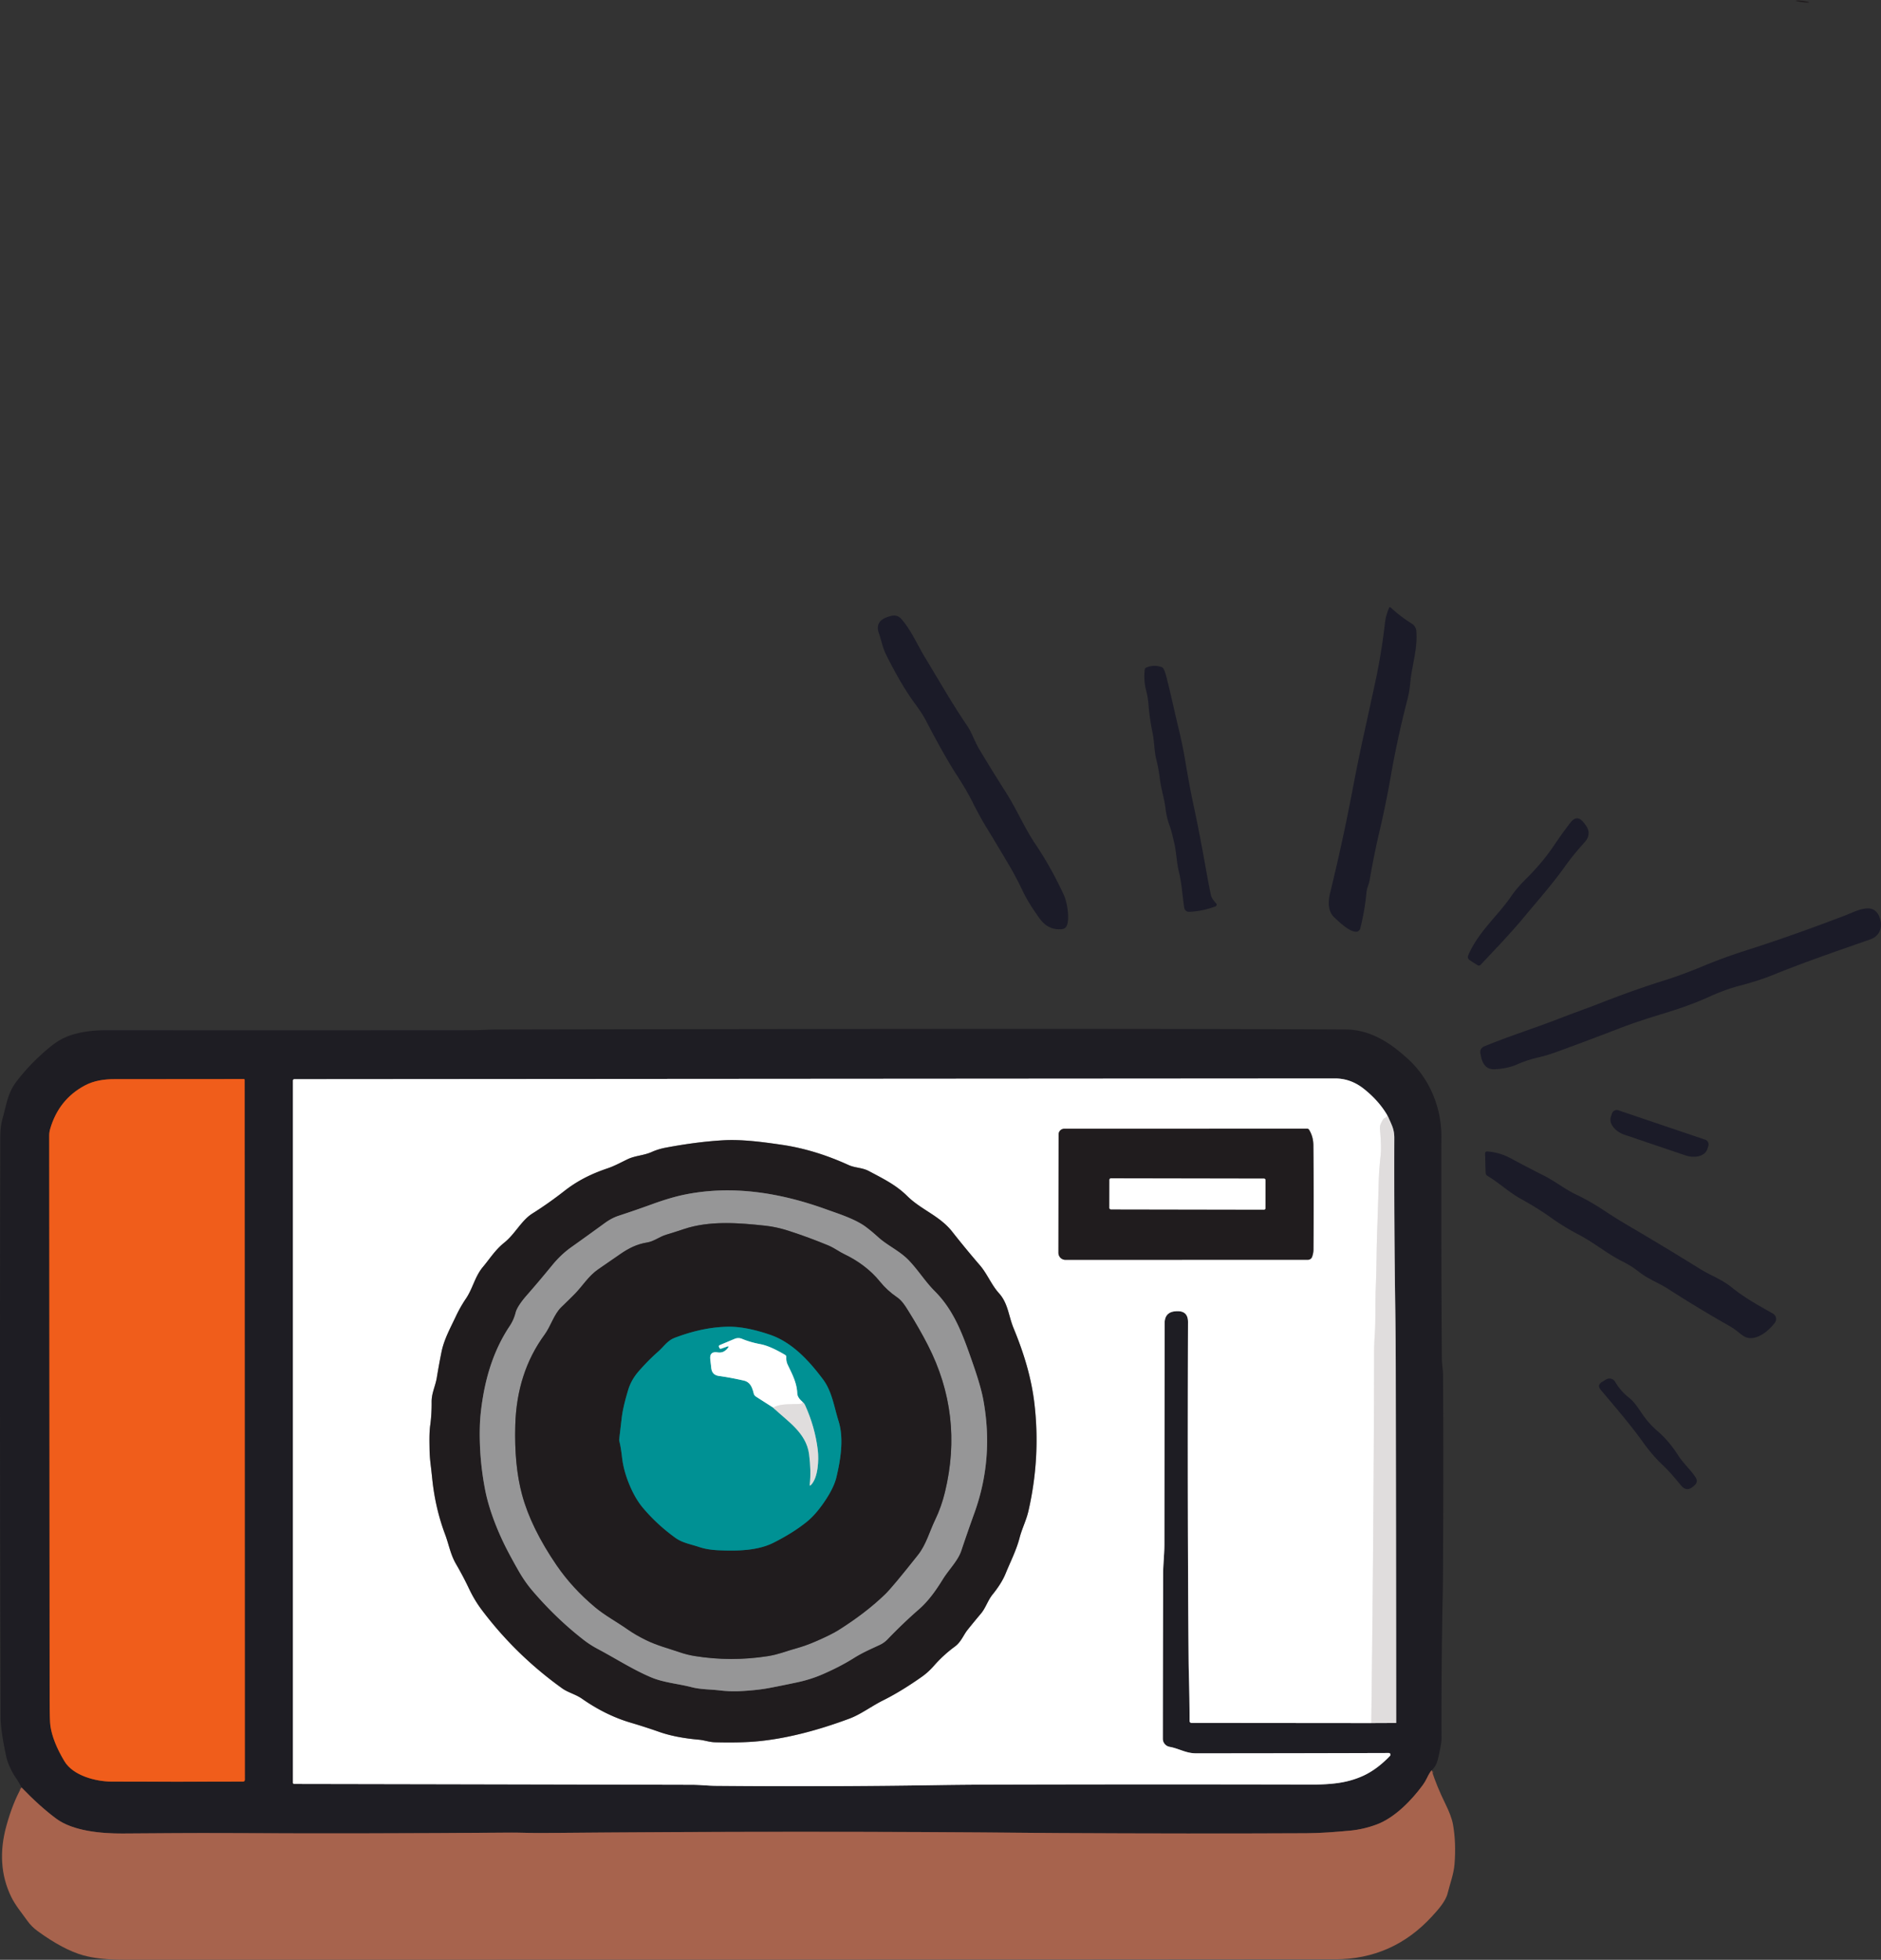 <svg xmlns="http://www.w3.org/2000/svg" version="1.1" viewBox="0.601 3.627 674.693 702.95" width="674.693" height="100%">
<rect x="0.601" y="3.627" width="674.693" height="702.95" fill="#333333" stroke="none"/>
<g stroke-width="2.00" fill="none" stroke-linecap="butt">
<path stroke="#634038" d="
  M 514.10 638.62
  Q 513.38 639.43 512.46 641.33
  Q 511.76 642.79 510.89 643.97
  C 506.93 649.35 500.96 655.57 494.47 658.02
  Q 489.80 659.78 484.83 660.26
  Q 480.75 660.64 477.03 660.89
  Q 472.84 661.17 469.07 661.19
  Q 428.23 661.39 380.50 661.13
  Q 377.41 661.11 374.00 661.08
  Q 289.56 660.25 195.25 661.11
  C 191.33 661.15 187.27 660.94 183.25 660.97
  Q 131.52 661.39 82.00 661.14
  C 69.70 661.08 57.34 661.20 44.58 661.28
  C 37.24 661.32 26.89 660.49 20.77 655.96
  Q 14.93 651.63 8.31 644.76" class="svg-elem-1"></path>
<path stroke="#873d1f" d="
  M 31.03 392.98
  Q 21.67 397.98 18.59 408.59
  Q 18.26 409.72 18.26 411.00
  Q 18.35 509.94 18.41 613.50
  Q 18.42 620.89 18.70 622.76
  Q 19.55 628.43 23.73 635.38
  C 26.89 640.63 35.12 642.63 40.53 642.66
  Q 64.07 642.76 87.76 642.66
  Q 88.42 642.65 88.42 642.00
  L 88.35 391.02
  Q 88.35 390.67 88.00 390.67
  Q 64.77 390.71 41.61 390.71
  C 38.02 390.71 34.30 391.23 31.03 392.98" class="svg-elem-2"></path>
<path stroke="#7f7d80" d="
  M 492.46 621.68
  L 501.32 621.64
  A 0.08 0.08 0.0 0 0 501.40 621.56
  Q 501.37 557.71 501.24 494.00
  Q 501.22 484.14 501.08 474.01
  Q 500.62 442.90 500.72 411.79
  Q 500.73 409.52 499.96 407.55
  Q 499.18 405.59 498.13 403.53" class="svg-elem-3"></path>
<path stroke="#8f8e91" d="
  M 498.13 403.53
  Q 495.09 398.39 489.80 394.19
  Q 485.10 390.46 479.46 390.46
  Q 293.92 390.58 106.25 390.72
  Q 105.68 390.72 105.68 391.29
  L 105.68 642.98
  Q 105.68 643.50 106.20 643.51
  Q 178.91 643.64 248.91 643.81
  C 251.66 643.82 254.46 644.15 257.25 644.18
  Q 297.78 644.54 336.50 643.93
  Q 346.90 643.77 356.50 643.75
  Q 413.65 643.60 471.14 643.73
  Q 476.21 643.74 480.17 643.22
  Q 485.19 642.56 489.47 640.62
  Q 494.51 638.33 499.18 633.43
  A 0.60 0.60 0.0 0 0 498.75 632.41
  Q 464.30 632.52 429.64 632.53
  C 425.94 632.53 423.55 630.82 420.13 630.20
  A 2.95 2.95 0.0 0 1 417.69 627.28
  Q 417.71 601.25 417.80 568.24
  C 417.81 564.66 418.25 561.13 418.25 557.59
  Q 418.28 519.07 418.34 478.25
  Q 418.35 474.16 422.44 473.95
  Q 422.48 473.94 422.61 473.94
  Q 426.75 473.72 426.73 477.84
  Q 426.50 545.40 426.95 599.50
  Q 426.97 601.83 427.04 604.25
  Q 427.28 612.89 427.29 620.93
  A 0.70 0.69 0.0 0 0 427.99 621.62
  L 492.46 621.68" class="svg-elem-4"></path>
<path stroke="#f0eeee" d="
  M 498.13 403.53
  Q 497.97 404.42 497.35 404.64
  Q 496.90 404.79 496.66 405.21
  C 496.10 406.18 495.46 407.27 495.56 408.43
  Q 496.18 415.00 495.81 418.19
  Q 495.22 423.36 495.10 428.40
  C 494.87 438.41 494.45 446.46 494.35 455.14
  Q 494.29 460.24 494.07 465.71
  C 493.84 471.30 494.08 476.96 493.70 482.67
  Q 493.48 485.83 493.48 489.00
  Q 493.32 555.31 492.46 621.68" class="svg-elem-5"></path>
<path stroke="#908e8f" d="
  M 469.74 455.49
  A 1.59 1.58 10.0 0 0 471.23 454.45
  Q 471.71 453.14 471.72 451.81
  Q 471.86 432.35 471.69 414.42
  Q 471.66 411.31 470.16 408.88
  Q 469.92 408.48 469.45 408.48
  L 382.34 408.50
  A 2.04 2.03 -90.0 0 0 380.31 410.54
  L 380.25 453.00
  A 2.51 2.50 -90.0 0 0 382.75 455.51
  L 469.74 455.49" class="svg-elem-6"></path>
<path stroke="#908e8f" d="
  M 347.67 588.22
  Q 350.03 585.27 352.43 582.43
  C 354.17 580.38 354.90 577.68 356.63 575.55
  Q 359.89 571.52 361.31 568.02
  C 363.04 563.78 365.18 559.61 366.32 555.21
  C 367.17 551.92 368.70 549.01 369.48 545.63
  Q 373.87 526.48 371.65 507.23
  C 370.56 497.76 367.79 488.82 364.16 480.04
  C 362.36 475.70 362.21 471.13 358.91 467.48
  C 356.19 464.47 354.72 460.54 352.07 457.46
  Q 347.14 451.75 342.14 445.41
  C 337.62 439.67 331.04 437.61 325.98 432.60
  C 321.90 428.57 317.24 426.34 312.28 423.69
  C 309.83 422.38 307.35 422.60 304.95 421.50
  Q 292.88 416.00 281.08 414.26
  C 274.09 413.24 266.65 412.23 259.72 412.65
  Q 250.37 413.21 239.30 415.30
  Q 236.64 415.81 234.35 416.84
  C 231.52 418.11 228.48 418.12 225.78 419.40
  C 223.35 420.56 221.07 421.84 218.52 422.70
  C 212.75 424.66 207.84 427.04 202.91 430.91
  Q 197.35 435.26 191.57 438.90
  C 187.59 441.40 185.39 446.22 181.48 449.35
  C 178.23 451.95 176.34 455.06 173.82 458.07
  C 170.93 461.52 170.20 465.76 167.75 469.39
  Q 165.69 472.44 164.11 475.80
  C 162.12 480.03 159.90 483.97 158.96 488.59
  Q 158.02 493.22 157.29 497.73
  C 156.80 500.78 155.39 503.29 155.42 506.50
  Q 155.46 510.85 154.93 514.76
  C 154.55 517.53 154.63 520.40 154.67 523.24
  Q 154.71 525.95 155.04 528.69
  Q 155.37 531.42 155.65 534.12
  Q 156.73 544.62 160.28 554.06
  C 161.60 557.59 162.17 561.18 164.18 564.64
  Q 166.71 568.98 168.78 573.35
  Q 170.78 577.59 173.40 581.07
  Q 185.62 597.31 202.30 609.26
  C 204.36 610.73 207.05 611.33 209.36 612.94
  Q 217.88 618.90 226.78 621.52
  Q 231.99 623.06 237.18 624.88
  Q 242.91 626.89 251.23 627.63
  C 253.27 627.81 254.96 628.50 257.08 628.56
  Q 266.52 628.82 273.01 628.15
  Q 287.67 626.64 305.36 620.04
  C 309.34 618.55 313.32 615.54 317.32 613.55
  Q 323.72 610.37 331.16 605.13
  Q 333.56 603.45 335.59 601.12
  Q 338.94 597.29 343.09 594.24
  C 345.34 592.60 346.19 590.06 347.67 588.22" class="svg-elem-7"></path>
<path stroke="#908e8f" d="
  M 454.529 426.899
  A 0.51 0.51 0.0 0 0 454.02 426.388
  L 399.06 426.292
  A 0.51 0.51 0.0 0 0 398.549 426.801
  L 398.531 436.901
  A 0.51 0.51 0.0 0 0 399.04 437.412
  L 454 437.508
  A 0.51 0.51 0.0 0 0 454.511 436.999
  L 454.529 426.899" class="svg-elem-8"></path>
<path stroke="#5b595b" d="
  M 215.06 595.12
  C 221.42 598.49 227.49 602.44 234.09 605.24
  C 238.63 607.18 243.84 607.54 248.68 608.80
  C 251.96 609.65 255.32 609.55 258.69 609.95
  Q 262.45 610.40 266.23 610.21
  Q 272.18 609.91 276.64 609.07
  Q 281.42 608.16 286.65 607.04
  Q 291.47 606.01 295.78 604.12
  Q 302.06 601.38 306.86 598.36
  C 309.90 596.44 313.01 595.10 316.14 593.64
  A 9.51 9.44 9.3 0 0 318.93 591.65
  Q 324.57 585.78 330.20 580.88
  C 333.72 577.81 336.38 573.97 338.81 570.04
  C 340.90 566.66 344.19 563.47 345.40 559.86
  Q 347.65 553.14 350.09 546.37
  Q 357.17 526.76 353.30 505.72
  Q 352.42 500.92 349.53 492.65
  C 346.16 483.00 343.07 473.93 335.87 466.74
  C 332.41 463.28 329.88 459.10 326.44 455.56
  C 323.24 452.28 318.93 450.40 315.61 447.40
  Q 313.26 445.27 311.19 443.72
  C 307.35 440.83 300.84 438.81 297.17 437.48
  C 280.38 431.39 263.30 428.68 246.33 432.09
  Q 241.30 433.09 234.37 435.61
  Q 228.47 437.75 222.50 439.71
  Q 220.02 440.52 217.56 442.31
  Q 211.23 446.92 205.59 450.93
  Q 201.84 453.58 198.71 457.41
  Q 193.88 463.31 189.38 468.44
  C 188.10 469.90 186.03 472.55 185.57 474.40
  Q 184.91 477.05 183.44 479.25
  Q 176.42 489.74 173.91 504.25
  Q 172.83 510.49 172.71 515.37
  Q 172.42 526.71 174.61 538.00
  C 175.99 545.15 179.15 553.06 182.44 559.45
  Q 184.38 563.18 186.67 567.18
  Q 188.93 571.12 191.66 574.30
  Q 200.13 584.20 209.92 591.81
  Q 212.24 593.62 215.06 595.12" class="svg-elem-9"></path>
<path stroke="#5b595b" d="
  M 303.58 453.56
  C 301.57 452.60 299.75 451.20 297.67 450.34
  Q 290.72 447.46 283.66 445.17
  Q 279.24 443.73 275.23 443.29
  C 265.70 442.25 255.13 441.38 245.89 444.49
  Q 242.75 445.54 239.61 446.49
  C 237.14 447.22 235.20 448.90 232.69 449.30
  C 229.04 449.89 226.16 451.34 223.11 453.44
  Q 218.96 456.29 215.13 458.95
  C 211.66 461.36 209.51 464.97 206.81 467.71
  Q 204.56 469.99 202.01 472.43
  C 199.30 475.02 198.18 479.29 195.92 482.38
  Q 185.95 496.00 185.43 514.83
  Q 185.02 529.25 187.86 539.76
  Q 191.06 551.62 200.24 565.06
  Q 205.86 573.27 214.02 580.10
  C 217.59 583.09 221.82 585.34 225.72 588.08
  Q 228.49 590.03 232.23 591.87
  C 236.22 593.84 240.27 594.86 244.41 596.28
  Q 247.05 597.18 249.76 597.62
  Q 262.81 599.73 276.04 597.66
  C 279.81 597.07 282.60 595.87 286.01 594.93
  Q 289.55 593.96 293.30 592.33
  Q 298.84 589.92 301.46 588.26
  Q 311.27 582.06 318.09 575.45
  Q 320.72 572.91 329.89 561.32
  C 332.78 557.67 333.99 552.98 336.05 548.71
  Q 338.25 544.14 339.54 538.83
  Q 346.25 511.16 333.39 486.07
  Q 330.43 480.28 326.31 473.68
  C 325.22 471.94 324.06 470.09 322.34 468.93
  Q 318.82 466.53 316.19 463.28
  C 312.87 459.16 308.36 455.85 303.58 453.56" class="svg-elem-10"></path>
<path stroke="#105759" d="
  M 296.74 541.63
  Q 299.79 537.00 300.63 533.42
  C 302.10 527.21 303.35 519.61 301.38 513.36
  C 299.76 508.26 299.09 502.78 295.78 498.36
  C 290.80 491.71 284.72 485.08 276.78 482.38
  Q 268.17 479.45 261.97 479.51
  Q 252.82 479.59 242.55 483.51
  C 239.99 484.49 238.65 486.71 236.68 488.43
  Q 233.17 491.51 229.70 495.48
  Q 227.01 498.56 225.92 502.19
  Q 224.06 508.32 223.61 512.20
  Q 223.17 516.02 222.70 519.92
  Q 222.67 520.24 222.75 520.54
  Q 223.30 522.63 223.72 526.32
  Q 224.24 530.99 226.29 535.99
  Q 228.41 541.15 231.22 544.48
  Q 236.24 550.45 242.84 555.22
  C 245.40 557.08 248.51 557.54 251.44 558.54
  Q 254.27 559.50 258.18 559.68
  C 264.78 559.98 272.21 559.91 278.02 557.00
  Q 285.00 553.49 289.94 549.52
  Q 293.39 546.73 296.74 541.63" class="svg-elem-11"></path>
<path stroke="#70b7b9" d="
  M 277.92 508.52
  C 282.85 513.30 289.81 517.42 290.82 525.30
  Q 291.58 531.21 291.06 536.09
  Q 290.99 536.77 291.47 536.28
  C 294.07 533.67 294.34 527.22 293.93 523.77
  Q 292.93 515.46 289.37 507.64
  Q 289.20 507.28 288.50 506.50" class="svg-elem-12"></path>
<path stroke="#80c8ca" d="
  M 288.50 506.50
  C 287.51 505.62 286.62 504.71 286.56 503.30
  C 286.40 499.57 284.72 496.46 283.17 493.21
  Q 282.54 491.89 282.63 490.41
  Q 282.66 489.88 282.20 489.61
  Q 276.81 486.42 273.39 485.78
  Q 269.64 485.07 266.79 483.87
  A 3.46 3.44 45.1 0 0 264.11 483.86
  L 258.78 486.10
  Q 258.32 486.30 258.51 486.77
  L 258.64 487.10
  A 0.50 0.49 -20.0 0 0 259.26 487.38
  L 261.40 486.63
  Q 262.27 486.33 261.72 487.07
  Q 260.22 489.07 258.03 488.72
  Q 255.02 488.24 255.37 491.26
  L 255.73 494.36
  Q 256.01 496.84 258.49 497.17
  Q 262.62 497.74 267.37 498.82
  C 269.77 499.36 270.43 501.38 270.96 503.46
  Q 271.14 504.18 271.77 504.58
  L 277.92 508.52" class="svg-elem-13"></path>
<path stroke="#f0eeee" d="
  M 288.50 506.50
  Q 288.45 506.66 288.39 506.79
  Q 288.21 507.14 287.83 507.17
  C 284.69 507.45 280.69 506.92 277.92 508.52" class="svg-elem-14"></path>
</g>
<ellipse fill="#201c1e" cx="0.00" cy="0.00" transform="translate(647.12,4.17) rotate(7.1)" rx="2.39" ry="0.25" class="svg-elem-15"></ellipse>
<path fill="#1b1b28" d="
  M 505.33 254.91
  Q 501.87 268.27 499.38 282.46
  Q 497.66 292.25 495.62 300.90
  Q 493.49 309.90 491.87 319.34
  C 491.60 320.87 490.86 322.20 490.72 323.81
  Q 490.19 329.91 488.52 336.62
  A 1.62 1.62 0.0 0 1 486.79 337.84
  C 484.28 337.60 480.94 334.31 479.17 332.67
  C 476.79 330.47 476.99 326.82 477.68 323.99
  Q 482.19 305.61 485.76 286.82
  Q 487.72 276.49 489.76 267.24
  Q 491.99 257.10 494.06 247.48
  Q 496.14 237.79 497.41 226.77
  Q 497.67 224.50 498.82 221.72
  Q 499.04 221.18 499.46 221.57
  Q 502.93 224.78 507.00 227.32
  A 3.44 3.42 -76.6 0 1 508.62 229.97
  C 509.16 236.53 506.95 242.42 506.41 248.90
  Q 506.18 251.64 505.33 254.91
  Z" class="svg-elem-16"></path>
<path fill="#1b1b28" d="
  M 351.83 272.34
  Q 356.60 280.29 361.38 287.80
  C 365.24 293.84 368.03 300.52 372.04 306.48
  Q 377.71 314.89 382.25 324.79
  C 383.35 327.20 384.39 333.20 383.21 335.74
  A 2.01 2.00 9.0 0 1 381.62 336.89
  Q 376.65 337.46 373.45 333.01
  Q 369.52 327.55 367.64 323.63
  Q 365.02 318.16 362.63 314.11
  Q 358.70 307.42 354.45 300.47
  Q 352.00 296.47 349.46 291.38
  Q 347.34 287.13 343.93 281.88
  Q 339.28 274.71 332.70 262.05
  Q 331.41 259.57 328.78 256.01
  Q 323.79 249.23 318.35 238.27
  C 317.14 235.82 316.76 233.31 315.85 230.78
  C 314.74 227.68 316.14 225.81 319.18 224.85
  C 321.02 224.27 322.54 224.08 323.94 225.69
  C 327.45 229.72 329.74 235.09 332.51 239.65
  C 337.49 247.86 342.22 256.18 347.57 264.03
  C 349.25 266.49 350.18 269.58 351.83 272.34
  Z" class="svg-elem-17"></path>
<path fill="#1b1b28" d="
  M 420.06 299.59
  Q 419.03 296.74 418.69 293.81
  C 418.26 290.13 417.08 286.71 416.63 283.04
  Q 416.20 279.41 415.36 276.10
  C 414.57 272.95 414.68 269.77 414.03 266.61
  Q 412.91 261.10 412.54 256.22
  Q 412.35 253.68 411.67 251.17
  C 411.14 249.19 410.87 245.97 411.22 243.74
  Q 411.29 243.28 411.72 243.10
  Q 414.47 241.92 417.28 242.92
  Q 417.69 243.07 417.90 243.45
  Q 418.47 244.50 418.80 245.74
  C 420.49 252.19 421.75 258.32 423.27 264.60
  Q 424.81 270.93 425.76 276.64
  Q 427.22 285.50 428.68 292.28
  Q 430.30 299.84 431.81 307.97
  C 432.88 313.69 433.81 319.32 434.93 324.64
  C 435.17 325.80 436.06 326.82 436.84 327.69
  A 0.66 0.66 0.0 0 1 436.58 328.75
  Q 431.81 330.51 427.09 330.69
  A 1.67 1.66 -5.7 0 1 425.39 329.30
  C 424.68 324.89 424.52 320.69 423.46 316.34
  C 422.60 312.84 422.56 309.16 421.73 305.74
  C 421.24 303.69 420.79 301.59 420.06 299.59
  Z" class="svg-elem-18"></path>
<path fill="#1b1b28" d="
  M 527.22 346.34
  C 530.75 337.96 537.75 332.25 542.70 325.04
  Q 544.72 322.08 547.88 318.96
  Q 553.79 313.11 557.76 307.23
  Q 560.72 302.84 563.82 298.78
  Q 566.30 295.52 568.76 298.79
  Q 569.04 299.16 569.25 299.45
  Q 571.74 302.75 568.94 305.80
  Q 565.13 309.95 561.85 314.53
  C 557.22 321.00 551.95 326.94 546.91 332.99
  C 542.06 338.82 536.90 344.13 531.74 349.63
  Q 531.18 350.23 530.50 349.79
  L 527.73 348.01
  A 1.35 1.35 0.0 0 1 527.22 346.34
  Z" class="svg-elem-19"></path>
<path fill="#1b1b28" d="
  M 662.70 331.88
  C 666.68 330.35 672.63 326.92 674.78 332.65
  C 676.06 336.04 674.95 339.35 671.44 340.58
  C 659.96 344.61 648.03 348.67 636.74 353.26
  Q 631.38 355.44 624.58 357.20
  Q 619.49 358.51 613.58 361.20
  Q 606.77 364.29 597.60 367.07
  Q 587.86 370.02 581.58 372.45
  Q 571.19 376.46 559.30 380.82
  Q 555.65 382.16 552.04 383.00
  Q 548.27 383.87 544.62 385.48
  C 542.15 386.57 539.26 387.05 536.58 387.15
  C 532.96 387.28 531.95 384.08 531.58 381.21
  A 2.09 2.08 75.1 0 1 532.85 379.01
  C 542.10 375.19 551.21 372.37 560.29 368.83
  C 565.04 366.97 569.75 365.35 574.48 363.49
  Q 586.89 358.62 598.02 355.15
  Q 603.85 353.33 612.35 349.81
  Q 619.13 347.01 626.87 344.54
  Q 643.74 339.16 662.70 331.88
  Z" class="svg-elem-20"></path>
<path fill="#1e1d23" d="
  M 514.10 638.62
  Q 513.38 639.43 512.46 641.33
  Q 511.76 642.79 510.89 643.97
  C 506.93 649.35 500.96 655.57 494.47 658.02
  Q 489.80 659.78 484.83 660.26
  Q 480.75 660.64 477.03 660.89
  Q 472.84 661.17 469.07 661.19
  Q 428.23 661.39 380.50 661.13
  Q 377.41 661.11 374.00 661.08
  Q 289.56 660.25 195.25 661.11
  C 191.33 661.15 187.27 660.94 183.25 660.97
  Q 131.52 661.39 82.00 661.14
  C 69.70 661.08 57.34 661.20 44.58 661.28
  C 37.24 661.32 26.89 660.49 20.77 655.96
  Q 14.93 651.63 8.31 644.76
  Q 7.44 643.00 6.41 641.52
  C 4.81 639.19 3.35 636.17 2.79 633.51
  Q 0.85 624.29 0.83 619.92
  Q 0.45 515.08 0.70 414.77
  C 0.71 411.40 0.56 408.17 1.53 404.79
  C 2.91 399.99 3.28 395.78 6.49 391.58
  Q 11.68 384.78 18.66 379.09
  Q 21.48 376.79 24.27 375.60
  C 28.50 373.80 33.80 373.15 38.56 373.16
  Q 104.16 373.20 169.99 373.15
  C 172.87 373.15 175.76 372.91 178.55 372.91
  Q 401.81 372.45 483.41 372.90
  Q 490.80 372.94 498.17 377.61
  Q 501.42 379.67 505.49 383.34
  C 513.45 390.54 517.63 400.92 517.61 411.27
  Q 517.52 451.69 517.77 490.88
  C 517.78 492.84 518.20 494.80 518.21 496.76
  Q 518.40 530.43 518.18 568.50
  Q 518.15 572.50 518.07 576.50
  Q 517.56 602.10 517.66 627.21
  Q 517.66 629.10 516.39 634.50
  Q 515.74 637.23 514.10 638.62
  Z
  M 31.03 392.98
  Q 21.67 397.98 18.59 408.59
  Q 18.26 409.72 18.26 411.00
  Q 18.35 509.94 18.41 613.50
  Q 18.42 620.89 18.70 622.76
  Q 19.55 628.43 23.73 635.38
  C 26.89 640.63 35.12 642.63 40.53 642.66
  Q 64.07 642.76 87.76 642.66
  Q 88.42 642.65 88.42 642.00
  L 88.35 391.02
  Q 88.35 390.67 88.00 390.67
  Q 64.77 390.71 41.61 390.71
  C 38.02 390.71 34.30 391.23 31.03 392.98
  Z
  M 492.46 621.68
  L 501.32 621.64
  A 0.08 0.08 0.0 0 0 501.40 621.56
  Q 501.37 557.71 501.24 494.00
  Q 501.22 484.14 501.08 474.01
  Q 500.62 442.90 500.72 411.79
  Q 500.73 409.52 499.96 407.55
  Q 499.18 405.59 498.13 403.53
  Q 495.09 398.39 489.80 394.19
  Q 485.10 390.46 479.46 390.46
  Q 293.92 390.58 106.25 390.72
  Q 105.68 390.72 105.68 391.29
  L 105.68 642.98
  Q 105.68 643.50 106.20 643.51
  Q 178.91 643.64 248.91 643.81
  C 251.66 643.82 254.46 644.15 257.25 644.18
  Q 297.78 644.54 336.50 643.93
  Q 346.90 643.77 356.50 643.75
  Q 413.65 643.60 471.14 643.73
  Q 476.21 643.74 480.17 643.22
  Q 485.19 642.56 489.47 640.62
  Q 494.51 638.33 499.18 633.43
  A 0.60 0.60 0.0 0 0 498.75 632.41
  Q 464.30 632.52 429.64 632.53
  C 425.94 632.53 423.55 630.82 420.13 630.20
  A 2.95 2.95 0.0 0 1 417.69 627.28
  Q 417.71 601.25 417.80 568.24
  C 417.81 564.66 418.25 561.13 418.25 557.59
  Q 418.28 519.07 418.34 478.25
  Q 418.35 474.16 422.44 473.95
  Q 422.48 473.94 422.61 473.94
  Q 426.75 473.72 426.73 477.84
  Q 426.50 545.40 426.95 599.50
  Q 426.97 601.83 427.04 604.25
  Q 427.28 612.89 427.29 620.93
  A 0.70 0.69 0.0 0 0 427.99 621.62
  L 492.46 621.68
  Z" class="svg-elem-21"></path>
<path fill="#f05d1b" d="
  M 31.03 392.98
  C 34.30 391.23 38.02 390.71 41.61 390.71
  Q 64.77 390.71 88.00 390.67
  Q 88.35 390.67 88.35 391.02
  L 88.42 642.00
  Q 88.42 642.65 87.76 642.66
  Q 64.07 642.76 40.53 642.66
  C 35.12 642.63 26.89 640.63 23.73 635.38
  Q 19.55 628.43 18.70 622.76
  Q 18.42 620.89 18.41 613.50
  Q 18.35 509.94 18.26 411.00
  Q 18.26 409.72 18.59 408.59
  Q 21.67 397.98 31.03 392.98
  Z" class="svg-elem-22"></path>
<path fill="#ffffff" d="
  M 498.13 403.53
  Q 497.97 404.42 497.35 404.64
  Q 496.90 404.79 496.66 405.21
  C 496.10 406.18 495.46 407.27 495.56 408.43
  Q 496.18 415.00 495.81 418.19
  Q 495.22 423.36 495.10 428.40
  C 494.87 438.41 494.45 446.46 494.35 455.14
  Q 494.29 460.24 494.07 465.71
  C 493.84 471.30 494.08 476.96 493.70 482.67
  Q 493.48 485.83 493.48 489.00
  Q 493.32 555.31 492.46 621.68
  L 427.99 621.62
  A 0.70 0.69 -0.0 0 1 427.29 620.93
  Q 427.28 612.89 427.04 604.25
  Q 426.97 601.83 426.95 599.50
  Q 426.50 545.40 426.73 477.84
  Q 426.75 473.72 422.61 473.94
  Q 422.48 473.94 422.44 473.95
  Q 418.35 474.16 418.34 478.25
  Q 418.28 519.07 418.25 557.59
  C 418.25 561.13 417.81 564.66 417.80 568.24
  Q 417.71 601.25 417.69 627.28
  A 2.95 2.95 0.0 0 0 420.13 630.20
  C 423.55 630.82 425.94 632.53 429.64 632.53
  Q 464.30 632.52 498.75 632.41
  A 0.60 0.60 0.0 0 1 499.18 633.43
  Q 494.51 638.33 489.47 640.62
  Q 485.19 642.56 480.17 643.22
  Q 476.21 643.74 471.14 643.73
  Q 413.65 643.60 356.50 643.75
  Q 346.90 643.77 336.50 643.93
  Q 297.78 644.54 257.25 644.18
  C 254.46 644.15 251.66 643.82 248.91 643.81
  Q 178.91 643.64 106.20 643.51
  Q 105.68 643.50 105.68 642.98
  L 105.68 391.29
  Q 105.68 390.72 106.25 390.72
  Q 293.92 390.58 479.46 390.46
  Q 485.10 390.46 489.80 394.19
  Q 495.09 398.39 498.13 403.53
  Z
  M 469.74 455.49
  A 1.59 1.58 10.0 0 0 471.23 454.45
  Q 471.71 453.14 471.72 451.81
  Q 471.86 432.35 471.69 414.42
  Q 471.66 411.31 470.16 408.88
  Q 469.92 408.48 469.45 408.48
  L 382.34 408.50
  A 2.04 2.03 -90.0 0 0 380.31 410.54
  L 380.25 453.00
  A 2.51 2.50 -90.0 0 0 382.75 455.51
  L 469.74 455.49
  Z
  M 347.67 588.22
  Q 350.03 585.27 352.43 582.43
  C 354.17 580.38 354.90 577.68 356.63 575.55
  Q 359.89 571.52 361.31 568.02
  C 363.04 563.78 365.18 559.61 366.32 555.21
  C 367.17 551.92 368.70 549.01 369.48 545.63
  Q 373.87 526.48 371.65 507.23
  C 370.56 497.76 367.79 488.82 364.16 480.04
  C 362.36 475.70 362.21 471.13 358.91 467.48
  C 356.19 464.47 354.72 460.54 352.07 457.46
  Q 347.14 451.75 342.14 445.41
  C 337.62 439.67 331.04 437.61 325.98 432.60
  C 321.90 428.57 317.24 426.34 312.28 423.69
  C 309.83 422.38 307.35 422.60 304.95 421.50
  Q 292.88 416.00 281.08 414.26
  C 274.09 413.24 266.65 412.23 259.72 412.65
  Q 250.37 413.21 239.30 415.30
  Q 236.64 415.81 234.35 416.84
  C 231.52 418.11 228.48 418.12 225.78 419.40
  C 223.35 420.56 221.07 421.84 218.52 422.70
  C 212.75 424.66 207.84 427.04 202.91 430.91
  Q 197.35 435.26 191.57 438.90
  C 187.59 441.40 185.39 446.22 181.48 449.35
  C 178.23 451.95 176.34 455.06 173.82 458.07
  C 170.93 461.52 170.20 465.76 167.75 469.39
  Q 165.69 472.44 164.11 475.80
  C 162.12 480.03 159.90 483.97 158.96 488.59
  Q 158.02 493.22 157.29 497.73
  C 156.80 500.78 155.39 503.29 155.42 506.50
  Q 155.46 510.85 154.93 514.76
  C 154.55 517.53 154.63 520.40 154.67 523.24
  Q 154.71 525.95 155.04 528.69
  Q 155.37 531.42 155.65 534.12
  Q 156.73 544.62 160.28 554.06
  C 161.60 557.59 162.17 561.18 164.18 564.64
  Q 166.71 568.98 168.78 573.35
  Q 170.78 577.59 173.40 581.07
  Q 185.62 597.31 202.30 609.26
  C 204.36 610.73 207.05 611.33 209.36 612.94
  Q 217.88 618.90 226.78 621.52
  Q 231.99 623.06 237.18 624.88
  Q 242.91 626.89 251.23 627.63
  C 253.27 627.81 254.96 628.50 257.08 628.56
  Q 266.52 628.82 273.01 628.15
  Q 287.67 626.64 305.36 620.04
  C 309.34 618.55 313.32 615.54 317.32 613.55
  Q 323.72 610.37 331.16 605.13
  Q 333.56 603.45 335.59 601.12
  Q 338.94 597.29 343.09 594.24
  C 345.34 592.60 346.19 590.06 347.67 588.22
  Z" class="svg-elem-23"></path>
<path fill="#1b1b28" d="
  M 612.23 412.42
  A 1.80 1.80 0.0 0 1 613.36 414.70
  L 612.95 415.91
  A 6.77 4.53 18.7 0 1 605.09 418.03
  L 583.36 410.67
  A 6.77 4.53 18.7 0 1 578.40 404.21
  L 578.80 403.01
  A 1.80 1.80 0.0 0 1 581.09 401.88
  L 612.23 412.42
  Z" class="svg-elem-24"></path>
<path fill="#e0dddd" d="
  M 498.13 403.53
  Q 499.18 405.59 499.96 407.55
  Q 500.73 409.52 500.72 411.79
  Q 500.62 442.90 501.08 474.01
  Q 501.22 484.14 501.24 494.00
  Q 501.37 557.71 501.40 621.56
  A 0.08 0.08 0.0 0 1 501.32 621.64
  L 492.46 621.68
  Q 493.32 555.31 493.48 489.00
  Q 493.48 485.83 493.70 482.67
  C 494.08 476.96 493.84 471.30 494.07 465.71
  Q 494.29 460.24 494.35 455.14
  C 494.45 446.46 494.87 438.41 495.10 428.40
  Q 495.22 423.36 495.81 418.19
  Q 496.18 415.00 495.56 408.43
  C 495.46 407.27 496.10 406.18 496.66 405.21
  Q 496.90 404.79 497.35 404.64
  Q 497.97 404.42 498.13 403.53
  Z" class="svg-elem-25"></path>
<path fill="#201c1e" d="
  M 469.74 455.49
  L 382.75 455.51
  A 2.51 2.50 -90.0 0 1 380.25 453.00
  L 380.31 410.54
  A 2.04 2.03 90.0 0 1 382.34 408.50
  L 469.45 408.48
  Q 469.92 408.48 470.16 408.88
  Q 471.66 411.31 471.69 414.42
  Q 471.86 432.35 471.72 451.81
  Q 471.71 453.14 471.23 454.45
  A 1.59 1.58 10.0 0 1 469.74 455.49
  Z
  M 454.529 426.899
  A 0.51 0.51 0.0 0 0 454.02 426.388
  L 399.06 426.292
  A 0.51 0.51 0.0 0 0 398.549 426.801
  L 398.531 436.901
  A 0.51 0.51 0.0 0 0 399.04 437.412
  L 454 437.508
  A 0.51 0.51 0.0 0 0 454.511 436.999
  L 454.529 426.899
  Z" class="svg-elem-26"></path>
<path fill="#201c1e" d="
  M 347.67 588.22
  C 346.19 590.06 345.34 592.60 343.09 594.24
  Q 338.94 597.29 335.59 601.12
  Q 333.56 603.45 331.16 605.13
  Q 323.72 610.37 317.32 613.55
  C 313.32 615.54 309.34 618.55 305.36 620.04
  Q 287.67 626.64 273.01 628.15
  Q 266.52 628.82 257.08 628.56
  C 254.96 628.50 253.27 627.81 251.23 627.63
  Q 242.91 626.89 237.18 624.88
  Q 231.99 623.06 226.78 621.52
  Q 217.88 618.90 209.36 612.94
  C 207.05 611.33 204.36 610.73 202.30 609.26
  Q 185.62 597.31 173.40 581.07
  Q 170.78 577.59 168.78 573.35
  Q 166.71 568.98 164.18 564.64
  C 162.17 561.18 161.60 557.59 160.28 554.06
  Q 156.73 544.62 155.65 534.12
  Q 155.37 531.42 155.04 528.69
  Q 154.71 525.95 154.67 523.24
  C 154.63 520.40 154.55 517.53 154.93 514.76
  Q 155.46 510.85 155.42 506.50
  C 155.39 503.29 156.80 500.78 157.29 497.73
  Q 158.02 493.22 158.96 488.59
  C 159.90 483.97 162.12 480.03 164.11 475.80
  Q 165.69 472.44 167.75 469.39
  C 170.20 465.76 170.93 461.52 173.82 458.07
  C 176.34 455.06 178.23 451.95 181.48 449.35
  C 185.39 446.22 187.59 441.40 191.57 438.90
  Q 197.35 435.26 202.91 430.91
  C 207.84 427.04 212.75 424.66 218.52 422.70
  C 221.07 421.84 223.35 420.56 225.78 419.40
  C 228.48 418.12 231.52 418.11 234.35 416.84
  Q 236.64 415.81 239.30 415.30
  Q 250.37 413.21 259.72 412.65
  C 266.65 412.23 274.09 413.24 281.08 414.26
  Q 292.88 416.00 304.95 421.50
  C 307.35 422.60 309.83 422.38 312.28 423.69
  C 317.24 426.34 321.90 428.57 325.98 432.60
  C 331.04 437.61 337.62 439.67 342.14 445.41
  Q 347.14 451.75 352.07 457.46
  C 354.72 460.54 356.19 464.47 358.91 467.48
  C 362.21 471.13 362.36 475.70 364.16 480.04
  C 367.79 488.82 370.56 497.76 371.65 507.23
  Q 373.87 526.48 369.48 545.63
  C 368.70 549.01 367.17 551.92 366.32 555.21
  C 365.18 559.61 363.04 563.78 361.31 568.02
  Q 359.89 571.52 356.63 575.55
  C 354.90 577.68 354.17 580.38 352.43 582.43
  Q 350.03 585.27 347.67 588.22
  Z
  M 215.06 595.12
  C 221.42 598.49 227.49 602.44 234.09 605.24
  C 238.63 607.18 243.84 607.54 248.68 608.80
  C 251.96 609.65 255.32 609.55 258.69 609.95
  Q 262.45 610.40 266.23 610.21
  Q 272.18 609.91 276.64 609.07
  Q 281.42 608.16 286.65 607.04
  Q 291.47 606.01 295.78 604.12
  Q 302.06 601.38 306.86 598.36
  C 309.90 596.44 313.01 595.10 316.14 593.64
  A 9.51 9.44 9.3 0 0 318.93 591.65
  Q 324.57 585.78 330.20 580.88
  C 333.72 577.81 336.38 573.97 338.81 570.04
  C 340.90 566.66 344.19 563.47 345.40 559.86
  Q 347.65 553.14 350.09 546.37
  Q 357.17 526.76 353.30 505.72
  Q 352.42 500.92 349.53 492.65
  C 346.16 483.00 343.07 473.93 335.87 466.74
  C 332.41 463.28 329.88 459.10 326.44 455.56
  C 323.24 452.28 318.93 450.40 315.61 447.40
  Q 313.26 445.27 311.19 443.72
  C 307.35 440.83 300.84 438.81 297.17 437.48
  C 280.38 431.39 263.30 428.68 246.33 432.09
  Q 241.30 433.09 234.37 435.61
  Q 228.47 437.75 222.50 439.71
  Q 220.02 440.52 217.56 442.31
  Q 211.23 446.92 205.59 450.93
  Q 201.84 453.58 198.71 457.41
  Q 193.88 463.31 189.38 468.44
  C 188.10 469.90 186.03 472.55 185.57 474.40
  Q 184.91 477.05 183.44 479.25
  Q 176.42 489.74 173.91 504.25
  Q 172.83 510.49 172.71 515.37
  Q 172.42 526.71 174.61 538.00
  C 175.99 545.15 179.15 553.06 182.44 559.45
  Q 184.38 563.18 186.67 567.18
  Q 188.93 571.12 191.66 574.30
  Q 200.13 584.20 209.92 591.81
  Q 212.24 593.62 215.06 595.12
  Z" class="svg-elem-27"></path>
<path fill="#1b1b28" d="
  M 598.84 465.89
  C 595.44 463.71 591.61 462.34 588.45 459.82
  Q 585.80 457.72 582.80 456.22
  C 577.14 453.41 572.30 449.31 566.95 446.52
  Q 561.59 443.73 557.02 440.45
  C 553.45 437.89 549.76 435.67 545.91 433.52
  C 541.65 431.15 538.29 427.85 534.13 425.40
  A 1.36 1.35 -75.6 0 1 533.47 424.27
  L 533.28 417.32
  A 0.67 0.66 0.8 0 1 533.99 416.64
  C 537.00 416.84 539.87 417.69 542.51 419.12
  Q 548.48 422.35 554.22 425.22
  C 558.27 427.25 561.82 430.13 565.96 432.11
  Q 570.87 434.45 575.85 437.75
  Q 580.34 440.73 585.44 443.71
  Q 597.51 450.79 610.42 458.80
  C 614.10 461.08 618.33 462.60 621.68 465.34
  C 626.32 469.13 631.41 471.90 636.54 474.80
  A 2.22 2.22 0.0 0 1 637.25 478.03
  C 634.99 481.14 629.78 485.44 625.84 482.75
  C 624.25 481.66 622.94 480.39 621.22 479.41
  Q 610.13 473.14 598.84 465.89
  Z" class="svg-elem-28"></path>
<rect fill="#ffffff" x="-27.99" y="-5.56" transform="translate(426.53,431.90) rotate(0.1)" width="55.98" height="11.12" rx="0.51" class="svg-elem-29"></rect>
<path fill="#969697" d="
  M 215.06 595.12
  Q 212.24 593.62 209.92 591.81
  Q 200.13 584.20 191.66 574.30
  Q 188.93 571.12 186.67 567.18
  Q 184.38 563.18 182.44 559.45
  C 179.15 553.06 175.99 545.15 174.61 538.00
  Q 172.42 526.71 172.71 515.37
  Q 172.83 510.49 173.91 504.25
  Q 176.42 489.74 183.44 479.25
  Q 184.91 477.05 185.57 474.40
  C 186.03 472.55 188.10 469.90 189.38 468.44
  Q 193.88 463.31 198.71 457.41
  Q 201.84 453.58 205.59 450.93
  Q 211.23 446.92 217.56 442.31
  Q 220.02 440.52 222.50 439.71
  Q 228.47 437.75 234.37 435.61
  Q 241.30 433.09 246.33 432.09
  C 263.30 428.68 280.38 431.39 297.17 437.48
  C 300.84 438.81 307.35 440.83 311.19 443.72
  Q 313.26 445.27 315.61 447.40
  C 318.93 450.40 323.24 452.28 326.44 455.56
  C 329.88 459.10 332.41 463.28 335.87 466.74
  C 343.07 473.93 346.16 483.00 349.53 492.65
  Q 352.42 500.92 353.30 505.72
  Q 357.17 526.76 350.09 546.37
  Q 347.65 553.14 345.40 559.86
  C 344.19 563.47 340.90 566.66 338.81 570.04
  C 336.38 573.97 333.72 577.81 330.20 580.88
  Q 324.57 585.78 318.93 591.65
  A 9.51 9.44 9.3 0 1 316.14 593.64
  C 313.01 595.10 309.90 596.44 306.86 598.36
  Q 302.06 601.38 295.78 604.12
  Q 291.47 606.01 286.65 607.04
  Q 281.42 608.16 276.64 609.07
  Q 272.18 609.91 266.23 610.21
  Q 262.45 610.40 258.69 609.95
  C 255.32 609.55 251.96 609.65 248.68 608.80
  C 243.84 607.54 238.63 607.18 234.09 605.24
  C 227.49 602.44 221.42 598.49 215.06 595.12
  Z
  M 303.58 453.56
  C 301.57 452.60 299.75 451.20 297.67 450.34
  Q 290.72 447.46 283.66 445.17
  Q 279.24 443.73 275.23 443.29
  C 265.70 442.25 255.13 441.38 245.89 444.49
  Q 242.75 445.54 239.61 446.49
  C 237.14 447.22 235.20 448.90 232.69 449.30
  C 229.04 449.89 226.16 451.34 223.11 453.44
  Q 218.96 456.29 215.13 458.95
  C 211.66 461.36 209.51 464.97 206.81 467.71
  Q 204.56 469.99 202.01 472.43
  C 199.30 475.02 198.18 479.29 195.92 482.38
  Q 185.95 496.00 185.43 514.83
  Q 185.02 529.25 187.86 539.76
  Q 191.06 551.62 200.24 565.06
  Q 205.86 573.27 214.02 580.10
  C 217.59 583.09 221.82 585.34 225.72 588.08
  Q 228.49 590.03 232.23 591.87
  C 236.22 593.84 240.27 594.86 244.41 596.28
  Q 247.05 597.18 249.76 597.62
  Q 262.81 599.73 276.04 597.66
  C 279.81 597.07 282.60 595.87 286.01 594.93
  Q 289.55 593.96 293.30 592.33
  Q 298.84 589.92 301.46 588.26
  Q 311.27 582.06 318.09 575.45
  Q 320.72 572.91 329.89 561.32
  C 332.78 557.67 333.99 552.98 336.05 548.71
  Q 338.25 544.14 339.54 538.83
  Q 346.25 511.16 333.39 486.07
  Q 330.43 480.28 326.31 473.68
  C 325.22 471.94 324.06 470.09 322.34 468.93
  Q 318.82 466.53 316.19 463.28
  C 312.87 459.16 308.36 455.85 303.58 453.56
  Z" class="svg-elem-30"></path>
<path fill="#201c1e" d="
  M 303.58 453.56
  C 308.36 455.85 312.87 459.16 316.19 463.28
  Q 318.82 466.53 322.34 468.93
  C 324.06 470.09 325.22 471.94 326.31 473.68
  Q 330.43 480.28 333.39 486.07
  Q 346.25 511.16 339.54 538.83
  Q 338.25 544.14 336.05 548.71
  C 333.99 552.98 332.78 557.67 329.89 561.32
  Q 320.72 572.91 318.09 575.45
  Q 311.27 582.06 301.46 588.26
  Q 298.84 589.92 293.30 592.33
  Q 289.55 593.96 286.01 594.93
  C 282.60 595.87 279.81 597.07 276.04 597.66
  Q 262.81 599.73 249.76 597.62
  Q 247.05 597.18 244.41 596.28
  C 240.27 594.86 236.22 593.84 232.23 591.87
  Q 228.49 590.03 225.72 588.08
  C 221.82 585.34 217.59 583.09 214.02 580.10
  Q 205.86 573.27 200.24 565.06
  Q 191.06 551.62 187.86 539.76
  Q 185.02 529.25 185.43 514.83
  Q 185.95 496.00 195.92 482.38
  C 198.18 479.29 199.30 475.02 202.01 472.43
  Q 204.56 469.99 206.81 467.71
  C 209.51 464.97 211.66 461.36 215.13 458.95
  Q 218.96 456.29 223.11 453.44
  C 226.16 451.34 229.04 449.89 232.69 449.30
  C 235.20 448.90 237.14 447.22 239.61 446.49
  Q 242.75 445.54 245.89 444.49
  C 255.13 441.38 265.70 442.25 275.23 443.29
  Q 279.24 443.73 283.66 445.17
  Q 290.72 447.46 297.67 450.34
  C 299.75 451.20 301.57 452.60 303.58 453.56
  Z
  M 296.74 541.63
  Q 299.79 537.00 300.63 533.42
  C 302.10 527.21 303.35 519.61 301.38 513.36
  C 299.76 508.26 299.09 502.78 295.78 498.36
  C 290.80 491.71 284.72 485.08 276.78 482.38
  Q 268.17 479.45 261.97 479.51
  Q 252.82 479.59 242.55 483.51
  C 239.99 484.49 238.65 486.71 236.68 488.43
  Q 233.17 491.51 229.70 495.48
  Q 227.01 498.56 225.92 502.19
  Q 224.06 508.32 223.61 512.20
  Q 223.17 516.02 222.70 519.92
  Q 222.67 520.24 222.75 520.54
  Q 223.30 522.63 223.72 526.32
  Q 224.24 530.99 226.29 535.99
  Q 228.41 541.15 231.22 544.48
  Q 236.24 550.45 242.84 555.22
  C 245.40 557.08 248.51 557.54 251.44 558.54
  Q 254.27 559.50 258.18 559.68
  C 264.78 559.98 272.21 559.91 278.02 557.00
  Q 285.00 553.49 289.94 549.52
  Q 293.39 546.73 296.74 541.63
  Z" class="svg-elem-31"></path>
<path fill="#009194" d="
  M 296.74 541.63
  Q 293.39 546.73 289.94 549.52
  Q 285.00 553.49 278.02 557.00
  C 272.21 559.91 264.78 559.98 258.18 559.68
  Q 254.27 559.50 251.44 558.54
  C 248.51 557.54 245.40 557.08 242.84 555.22
  Q 236.24 550.45 231.22 544.48
  Q 228.41 541.15 226.29 535.99
  Q 224.24 530.99 223.72 526.32
  Q 223.30 522.63 222.75 520.54
  Q 222.67 520.24 222.70 519.92
  Q 223.17 516.02 223.61 512.20
  Q 224.06 508.32 225.92 502.19
  Q 227.01 498.56 229.70 495.48
  Q 233.17 491.51 236.68 488.43
  C 238.65 486.71 239.99 484.49 242.55 483.51
  Q 252.82 479.59 261.97 479.51
  Q 268.17 479.45 276.78 482.38
  C 284.72 485.08 290.80 491.71 295.78 498.36
  C 299.09 502.78 299.76 508.26 301.38 513.36
  C 303.35 519.61 302.10 527.21 300.63 533.42
  Q 299.79 537.00 296.74 541.63
  Z
  M 277.92 508.52
  C 282.85 513.30 289.81 517.42 290.82 525.30
  Q 291.58 531.21 291.06 536.09
  Q 290.99 536.77 291.47 536.28
  C 294.07 533.67 294.34 527.22 293.93 523.77
  Q 292.93 515.46 289.37 507.64
  Q 289.20 507.28 288.50 506.50
  C 287.51 505.62 286.62 504.71 286.56 503.30
  C 286.40 499.57 284.72 496.46 283.17 493.21
  Q 282.54 491.89 282.63 490.41
  Q 282.66 489.88 282.20 489.61
  Q 276.81 486.42 273.39 485.78
  Q 269.64 485.07 266.79 483.87
  A 3.46 3.44 45.1 0 0 264.11 483.86
  L 258.78 486.10
  Q 258.32 486.30 258.51 486.77
  L 258.64 487.10
  A 0.50 0.49 -20.0 0 0 259.26 487.38
  L 261.40 486.63
  Q 262.27 486.33 261.72 487.07
  Q 260.22 489.07 258.03 488.72
  Q 255.02 488.24 255.37 491.26
  L 255.73 494.36
  Q 256.01 496.84 258.49 497.17
  Q 262.62 497.74 267.37 498.82
  C 269.77 499.36 270.43 501.38 270.96 503.46
  Q 271.14 504.18 271.77 504.58
  L 277.92 508.52
  Z" class="svg-elem-32"></path>
<path fill="#ffffff" d="
  M 288.50 506.50
  Q 288.45 506.66 288.39 506.79
  Q 288.21 507.14 287.83 507.17
  C 284.69 507.45 280.69 506.92 277.92 508.52
  L 271.77 504.58
  Q 271.14 504.18 270.96 503.46
  C 270.43 501.38 269.77 499.36 267.37 498.82
  Q 262.62 497.74 258.49 497.17
  Q 256.01 496.84 255.73 494.36
  L 255.37 491.26
  Q 255.02 488.24 258.03 488.72
  Q 260.22 489.07 261.72 487.07
  Q 262.27 486.33 261.40 486.63
  L 259.26 487.38
  A 0.50 0.49 -20.0 0 1 258.64 487.10
  L 258.51 486.77
  Q 258.32 486.30 258.78 486.10
  L 264.11 483.86
  A 3.46 3.44 45.1 0 1 266.79 483.87
  Q 269.64 485.07 273.39 485.78
  Q 276.81 486.42 282.20 489.61
  Q 282.66 489.88 282.63 490.41
  Q 282.54 491.89 283.17 493.21
  C 284.72 496.46 286.40 499.57 286.56 503.30
  C 286.62 504.71 287.51 505.62 288.50 506.50
  Z" class="svg-elem-33"></path>
<path fill="#1b1b28" d="
  M 584.89 504.96
  C 587.57 507.08 589.13 510.37 591.30 513.02
  Q 593.03 515.12 595.18 516.98
  Q 599.26 520.50 602.54 525.65
  C 604.37 528.52 606.87 530.65 608.74 533.46
  Q 609.89 535.18 608.30 536.50
  L 607.84 536.89
  Q 605.56 538.79 603.65 536.53
  C 601.54 534.02 599.48 531.47 597.06 529.20
  Q 593.35 525.70 589.98 521.01
  C 585.26 514.41 580.00 508.39 574.76 502.13
  Q 573.37 500.47 575.21 499.33
  Q 575.65 499.06 576.65 498.45
  A 2.36 2.35 -31.1 0 1 579.93 499.26
  Q 581.88 502.57 584.89 504.96
  Z" class="svg-elem-34"></path>
<path fill="#e0dddd" d="
  M 288.50 506.50
  Q 289.20 507.28 289.37 507.64
  Q 292.93 515.46 293.93 523.77
  C 294.34 527.22 294.07 533.67 291.47 536.28
  Q 290.99 536.77 291.06 536.09
  Q 291.58 531.21 290.82 525.30
  C 289.81 517.42 282.85 513.30 277.92 508.52
  C 280.69 506.92 284.69 507.45 287.83 507.17
  Q 288.21 507.14 288.39 506.79
  Q 288.45 506.66 288.50 506.50
  Z" class="svg-elem-35"></path>
<path fill="#a7634d" d="
  M 514.10 638.62
  Q 516.00 644.46 518.95 650.44
  Q 521.25 655.10 521.77 658.03
  Q 522.94 664.63 522.32 672.31
  C 522.03 675.85 520.68 679.36 519.83 682.79
  C 519.10 685.70 516.33 688.73 514.27 690.98
  Q 500.17 706.39 479.44 706.41
  Q 256.80 706.63 45.10 706.56
  Q 36.06 706.56 30.41 704.97
  Q 23.27 702.96 14.14 696.32
  Q 11.89 694.69 10.36 692.53
  C 8.38 689.72 6.12 687.08 4.63 684.02
  Q -0.99 672.47 2.93 658.40
  Q 5.18 650.31 8.31 644.76
  Q 14.93 651.63 20.77 655.96
  C 26.89 660.49 37.24 661.32 44.58 661.28
  C 57.34 661.20 69.70 661.08 82.00 661.14
  Q 131.52 661.39 183.25 660.97
  C 187.27 660.94 191.33 661.15 195.25 661.11
  Q 289.56 660.25 374.00 661.08
  Q 377.41 661.11 380.50 661.13
  Q 428.23 661.39 469.07 661.19
  Q 472.84 661.17 477.03 660.89
  Q 480.75 660.64 484.83 660.26
  Q 489.80 659.78 494.47 658.02
  C 500.96 655.57 506.93 649.35 510.89 643.97
  Q 511.76 642.79 512.46 641.33
  Q 513.38 639.43 514.10 638.62
  Z" class="svg-elem-36"></path>
</svg>